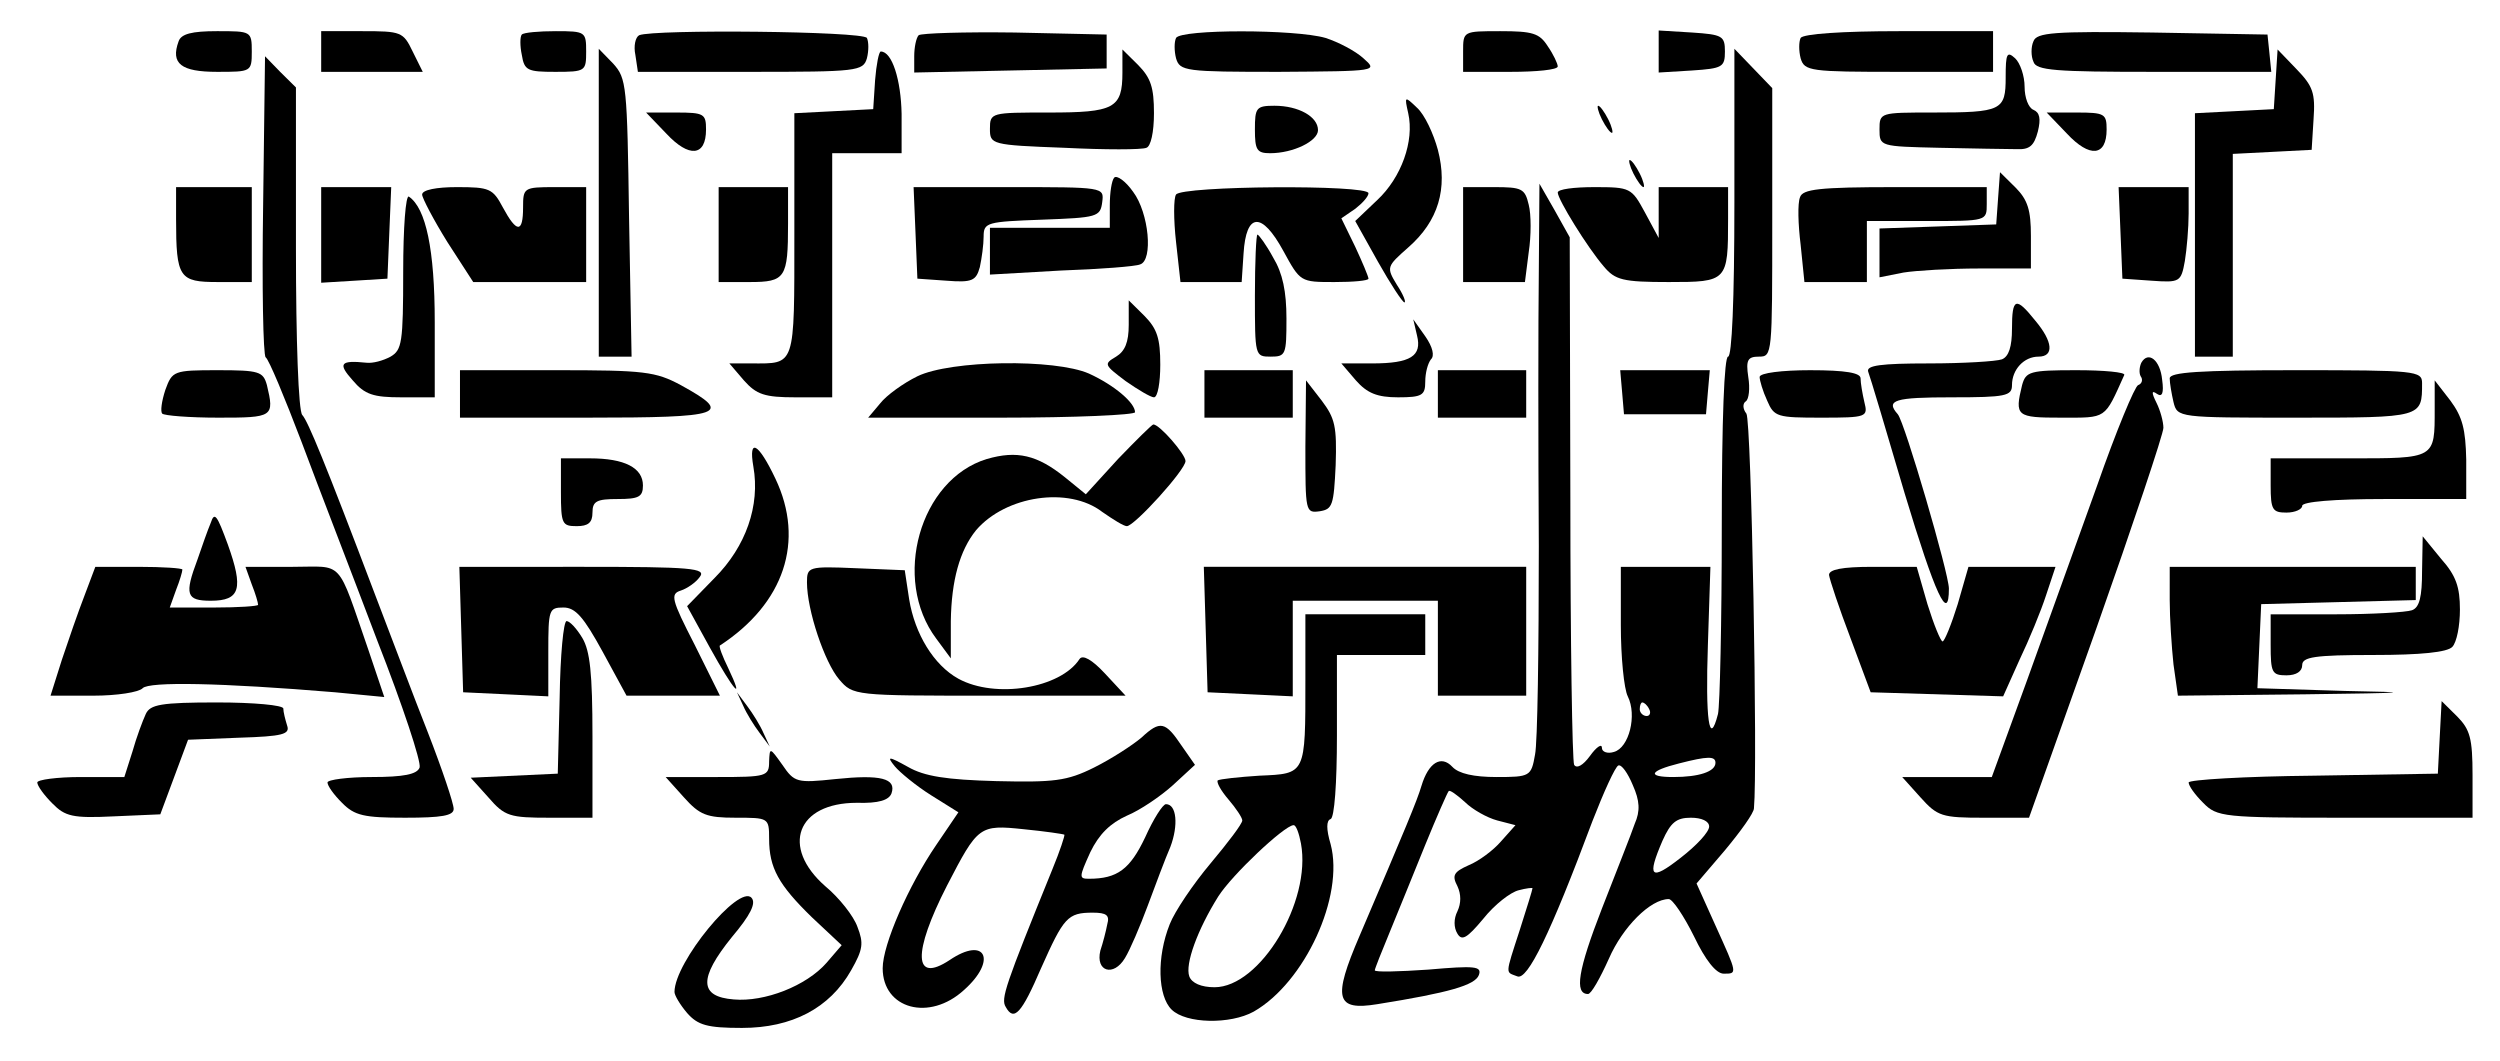 <?xml version="1.0" encoding="UTF-8" standalone="no"?>
<svg
   version="1.0"
   width="424pt"
   height="180pt"
   viewBox="0 0 424 180"
   preserveAspectRatio="xMidYMid meet"
   id="svg144"
   sodipodi:docname="archive_scholar.svg"
   inkscape:version="1.1.2 (0a00cf5339, 2022-02-04)"
   xmlns:inkscape="http://www.inkscape.org/namespaces/inkscape"
   xmlns:sodipodi="http://sodipodi.sourceforge.net/DTD/sodipodi-0.dtd"
   xmlns="http://www.w3.org/2000/svg"
   xmlns:svg="http://www.w3.org/2000/svg">
  <defs
     id="defs148" />
  <sodipodi:namedview
     id="namedview146"
     pagecolor="#ffffff"
     bordercolor="#666666"
     borderopacity="1.0"
     inkscape:pageshadow="2"
     inkscape:pageopacity="0.0"
     inkscape:pagecheckerboard="0"
     inkscape:document-units="pt"
     showgrid="false"
     inkscape:zoom="1.1283937"
     inkscape:cx="294.66667"
     inkscape:cy="294.22356"
     inkscape:window-width="1712"
     inkscape:window-height="899"
     inkscape:window-x="0"
     inkscape:window-y="0"
     inkscape:window-maximized="1"
     inkscape:current-layer="svg144" />
  <g
     transform="matrix(0.107,0,0,-0.115,-25.777,336.486)"
     fill="#000000"
     stroke="none"
     id="g142">
    <path
       d="m 524,2865 c -13,-33 4,-45 61,-45 54,0 55,0 55,30 0,30 -1,30 -55,30 -40,0 -57,-4 -61,-15 z"
       id="path2" />
    <path
       d="m 750,2850 v -30 h 80 81 l -16,30 c -15,29 -18,30 -80,30 h -65 z"
       id="path4" />
    <path
       d="m 1068,2875 c -3,-3 -3,-17 0,-30 4,-23 9,-25 53,-25 48,0 49,1 49,30 0,29 -1,30 -48,30 -27,0 -51,-2 -54,-5 z"
       id="path6" />
    <path
       d="m 1254,2874 c -6,-3 -9,-16 -6,-29 l 4,-25 h 178 c 170,0 179,1 185,20 3,11 3,24 0,30 -6,10 -338,13 -361,4 z"
       id="path8" />
    <path
       d="m 1697,2874 c -4,-4 -7,-18 -7,-31 v -24 l 153,3 152,3 v 25 25 l -146,3 c -80,1 -148,-1 -152,-4 z"
       id="path10" />
    <path
       d="m 2105,2870 c -3,-6 -3,-19 0,-30 6,-19 15,-20 163,-20 157,1 157,1 134,20 -13,11 -40,24 -60,30 -48,13 -229,13 -237,0 z"
       id="path12" />
    <path
       d="m 2560,2850 v -30 h 75 c 41,0 75,3 75,8 0,4 -7,18 -16,30 -13,19 -24,22 -75,22 -59,0 -59,0 -59,-30 z"
       id="path14" />
    <path
       d="m 2870,2850 v -31 l 53,3 c 48,3 52,5 52,28 0,23 -4,25 -52,28 l -53,3 z"
       id="path16" />
    <path
       d="m 3095,2870 c -3,-6 -3,-19 0,-30 6,-19 15,-20 156,-20 h 149 v 30 30 h -149 c -90,0 -152,-4 -156,-10 z"
       id="path18" />
    <path
       d="m 3464,2865 c -4,-8 -4,-22 0,-30 4,-13 35,-15 191,-15 h 186 l -3,28 -3,27 -183,3 c -156,2 -183,0 -188,-13 z"
       id="path20" />
    <path
       d="m 1190,2627 v -227 h 26 26 l -4,205 c -3,196 -4,205 -25,227 l -23,22 z"
       id="path22" />
    <path
       d="m 1628,2808 -3,-43 -62,-3 -63,-3 v -178 c 0,-198 2,-191 -68,-191 h -35 l 23,-25 c 20,-21 33,-25 82,-25 h 58 v 180 180 h 55 55 v 58 c -1,50 -15,92 -33,92 -3,0 -7,-19 -9,-42 z"
       id="path24" />
    <path
       d="m 2020,2819 c 0,-53 -13,-59 -117,-59 -91,0 -93,0 -93,-24 0,-23 2,-24 118,-28 64,-3 123,-3 130,0 7,2 12,23 12,51 0,38 -5,52 -25,71 l -25,23 z"
       id="path26" />
    <path
       d="m 2990,2627 c 0,-145 -4,-227 -10,-227 -6,0 -10,-91 -10,-252 0,-139 -3,-263 -6,-275 -14,-51 -20,-7 -16,102 l 4,115 h -71 -71 v -86 c 0,-47 5,-94 11,-105 15,-28 2,-76 -22,-82 -10,-3 -19,0 -19,6 0,7 -9,1 -19,-12 -11,-14 -21,-19 -25,-13 -3,5 -6,183 -6,394 l -1,384 -24,40 -24,39 -1,-130 c -1,-71 -1,-254 0,-405 0,-151 -2,-290 -6,-307 -6,-32 -8,-33 -61,-33 -36,0 -60,5 -70,15 -18,18 -38,6 -49,-28 -7,-22 -25,-62 -98,-221 -43,-93 -38,-111 28,-101 114,17 155,28 161,43 5,13 -6,14 -80,8 -47,-3 -85,-4 -85,-1 0,2 11,28 24,57 13,29 38,87 56,128 18,41 35,77 37,79 1,3 13,-5 26,-16 12,-11 35,-23 51,-27 l 29,-7 -23,-24 c -12,-13 -35,-29 -51,-35 -24,-10 -27,-15 -18,-31 6,-12 6,-25 0,-37 -6,-11 -6,-24 0,-33 7,-11 15,-7 41,22 18,21 43,39 56,42 12,3 22,4 22,3 0,-2 -9,-29 -20,-61 -24,-69 -23,-62 -4,-69 16,-6 52,62 119,229 18,43 36,80 41,82 5,2 15,-11 23,-29 11,-23 12,-38 3,-57 -5,-14 -29,-70 -52,-125 -38,-91 -44,-126 -22,-126 5,0 19,23 33,52 22,47 66,88 95,88 6,0 24,-25 40,-55 18,-35 35,-55 47,-55 22,0 22,-1 -13,71 l -30,62 45,49 c 25,28 46,55 46,62 6,59 -4,573 -12,582 -6,7 -6,15 -1,18 5,3 7,19 4,36 -4,25 -1,30 17,30 21,0 21,3 21,198 v 198 l -30,29 -30,29 z m -135,-747 c 3,-5 1,-10 -4,-10 -6,0 -11,5 -11,10 0,6 2,10 4,10 3,0 8,-4 11,-10 z m 105,-79 c 0,-13 -26,-21 -67,-21 -42,0 -38,9 9,20 46,11 58,11 58,1 z m -10,-94 c 0,-8 -20,-28 -45,-46 -48,-35 -54,-29 -29,25 13,27 22,34 45,34 17,0 29,-5 29,-13 z"
       id="path28" />
    <path
       d="m 3420,2812 c 0,-49 -6,-52 -116,-52 -83,0 -84,0 -84,-25 0,-25 1,-25 95,-27 52,-1 107,-2 122,-2 21,-1 28,5 34,26 5,19 3,28 -7,32 -8,3 -14,18 -14,34 0,16 -7,35 -15,42 -13,11 -15,7 -15,-28 z"
       id="path30" />
    <path
       d="m 3848,2809 -3,-44 -62,-3 -63,-3 v -179 -180 h 30 30 v 150 149 l 63,3 62,3 3,45 c 3,39 -1,49 -27,74 l -30,29 z"
       id="path32" />
    <path
       d="m 658,2624 c -2,-121 0,-222 4,-225 5,-3 30,-59 57,-125 26,-65 81,-197 120,-293 40,-95 70,-179 67,-187 -4,-10 -25,-14 -76,-14 -38,0 -70,-4 -70,-8 0,-5 10,-18 23,-30 20,-19 35,-22 100,-22 58,0 77,3 77,13 0,8 -18,58 -41,113 -23,54 -60,146 -84,204 -79,194 -106,255 -115,264 -6,6 -10,109 -10,246 v 237 l -25,23 -24,23 z"
       id="path34" />
    <path
       d="m 2473,2759 c 10,-41 -11,-95 -49,-128 l -35,-31 36,-60 c 20,-33 39,-60 42,-60 3,0 -2,12 -12,26 -17,26 -16,27 18,55 48,39 63,87 47,144 -7,24 -21,52 -33,62 -20,18 -20,17 -14,-8 z"
       id="path36" />
    <path
       d="m 2230,2735 c 0,-30 3,-35 24,-35 37,0 76,18 76,34 0,20 -31,36 -69,36 -29,0 -31,-3 -31,-35 z"
       id="path38" />
    <path
       d="m 2780,2750 c 6,-11 13,-20 16,-20 2,0 0,9 -6,20 -6,11 -13,20 -16,20 -2,0 0,-9 6,-20 z"
       id="path40" />
    <path
       d="m 1297,2729 c 36,-36 63,-34 63,6 0,23 -3,25 -47,25 h -48 z"
       id="path42" />
    <path
       d="m 3517,2729 c 36,-36 63,-34 63,6 0,23 -3,25 -47,25 h -48 z"
       id="path44" />
    <path
       d="m 2830,2670 c 6,-11 13,-20 16,-20 2,0 0,9 -6,20 -6,11 -13,20 -16,20 -2,0 0,-9 6,-20 z"
       id="path46" />
    <path
       d="m 2007,2664 c -4,-4 -7,-22 -7,-41 v -33 h -95 -95 v -34 -35 l 113,6 c 61,2 118,6 125,9 21,6 14,76 -11,107 -12,16 -26,25 -30,21 z"
       id="path48" />
    <path
       d="m 3408,2634 -3,-39 -92,-3 -93,-3 v -36 -36 l 38,7 c 20,3 74,6 120,6 h 82 v 48 c 0,38 -5,53 -24,71 l -25,23 z"
       id="path50" />
    <path
       d="m 520,2603 c 0,-87 5,-93 66,-93 h 54 v 70 70 h -60 -60 z"
       id="path52" />
    <path
       d="m 750,2579 v -70 l 53,3 52,3 3,68 3,67 h -56 -55 z"
       id="path54" />
    <path
       d="m 910,2639 c 0,-5 18,-37 40,-70 l 41,-59 h 89 90 v 70 70 h -50 c -49,0 -50,-1 -50,-30 0,-38 -10,-38 -32,0 -16,28 -21,30 -73,30 -32,0 -55,-4 -55,-11 z"
       id="path56" />
    <path
       d="m 1380,2580 v -70 h 49 c 57,0 61,6 61,86 v 54 h -55 -55 z"
       id="path58" />
    <path
       d="m 1692,2583 3,-68 46,-3 c 41,-3 47,0 53,20 3,13 6,33 6,45 0,21 5,22 93,25 87,3 92,4 95,26 3,22 3,22 -148,22 h -151 z"
       id="path60" />
    <path
       d="m 2105,2639 c -4,-5 -4,-37 0,-70 l 7,-59 h 48 49 l 3,42 c 4,61 29,62 63,4 27,-46 27,-46 81,-46 30,0 54,2 54,5 0,3 -10,25 -21,47 l -22,42 22,14 c 11,8 21,18 21,23 0,13 -297,11 -305,-2 z"
       id="path62" />
    <path
       d="m 2560,2580 v -70 h 49 49 l 6,44 c 4,24 4,56 0,70 -6,24 -11,26 -55,26 h -49 z"
       id="path64" />
    <path
       d="m 2710,2642 c 0,-10 47,-81 73,-109 18,-20 30,-23 103,-23 93,0 94,1 94,93 v 47 h -55 -55 v -37 -38 l -22,38 c -21,36 -23,37 -80,37 -32,0 -58,-3 -58,-8 z"
       id="path66" />
    <path
       d="m 3094,2635 c -4,-9 -3,-40 1,-70 l 6,-55 h 50 49 v 45 45 h 95 c 95,0 95,0 95,25 v 25 h -145 c -121,0 -147,-3 -151,-15 z"
       id="path68" />
    <path
       d="m 3602,2583 3,-68 46,-3 c 45,-3 47,-2 53,29 3,17 6,49 6,70 v 39 h -55 -56 z"
       id="path70" />
    <path
       d="m 880,2526 c 0,-106 -2,-116 -20,-126 -12,-6 -28,-10 -38,-9 -42,4 -46,-1 -22,-26 19,-21 33,-25 77,-25 h 53 v 111 c 0,107 -14,168 -41,185 -5,3 -9,-46 -9,-110 z"
       id="path72" />
    <path
       d="m 2230,2490 c 0,-89 0,-90 25,-90 24,0 25,3 25,56 0,40 -6,67 -21,90 -11,19 -23,34 -25,34 -2,0 -4,-40 -4,-90 z"
       id="path74" />
    <path
       d="m 2030,2447 c 0,-26 -6,-39 -20,-47 -20,-11 -19,-12 15,-36 20,-13 40,-24 45,-24 6,0 10,22 10,48 0,39 -5,53 -25,72 l -25,23 z"
       id="path76" />
    <path
       d="m 3430,2441 c 0,-26 -5,-41 -16,-45 -9,-3 -61,-6 -116,-6 -76,0 -99,-3 -96,-12 3,-7 29,-88 58,-180 48,-148 70,-193 70,-140 0,22 -70,245 -81,257 -20,21 -5,25 86,25 85,0 95,2 95,18 0,23 19,42 42,42 25,0 23,22 -5,53 -31,36 -37,34 -37,-12 z"
       id="path78" />
    <path
       d="m 2487,2431 c 8,-30 -10,-41 -71,-41 h -49 l 23,-25 c 18,-19 34,-25 67,-25 38,0 43,3 43,23 0,13 4,27 9,33 6,5 3,18 -9,34 l -19,25 z"
       id="path80" />
    <path
       d="m 3635,2391 c -3,-6 -4,-15 -1,-20 4,-5 2,-11 -4,-13 -5,-1 -35,-68 -65,-148 -31,-80 -81,-209 -111,-287 l -56,-143 h -71 -71 l 29,-30 c 27,-28 34,-30 100,-30 h 72 l 107,280 c 58,153 106,286 106,295 0,9 -5,26 -11,37 -8,15 -8,19 1,13 8,-5 11,1 8,21 -3,29 -22,43 -33,25 z"
       id="path82" />
    <path
       d="m 1695,2371 c -22,-10 -49,-28 -59,-40 l -19,-21 h 211 c 117,0 212,4 212,8 0,14 -33,40 -73,57 -54,22 -219,20 -272,-4 z"
       id="path84" />
    <path
       d="m 503,2351 c -6,-17 -8,-32 -5,-35 3,-3 43,-6 89,-6 87,0 89,1 77,48 -6,20 -12,22 -78,22 -70,0 -72,-1 -83,-29 z"
       id="path86" />
    <path
       d="m 970,2345 v -35 h 201 c 218,0 233,5 149,48 -40,20 -58,22 -197,22 H 970 Z"
       id="path88" />
    <path
       d="m 2150,2345 v -35 h 70 70 v 35 35 h -70 -70 z"
       id="path90" />
    <path
       d="m 2520,2345 v -35 h 70 70 v 35 35 h -70 -70 z"
       id="path92" />
    <path
       d="m 2812,2348 3,-33 h 65 65 l 3,33 3,32 h -71 -71 z"
       id="path94" />
    <path
       d="m 3030,2370 c 0,-5 5,-21 12,-35 11,-24 16,-25 86,-25 72,0 74,1 68,23 -3,12 -6,28 -6,35 0,8 -23,12 -80,12 -44,0 -80,-4 -80,-10 z"
       id="path96" />
    <path
       d="m 3446,2358 c -12,-46 -9,-48 62,-48 73,0 68,-3 100,63 2,4 -32,7 -76,7 -74,0 -80,-2 -86,-22 z"
       id="path98" />
    <path
       d="m 3680,2368 c 0,-7 3,-23 6,-35 6,-23 8,-23 194,-23 201,0 200,0 200,51 0,18 -10,19 -200,19 -153,0 -200,-3 -200,-12 z"
       id="path100" />
    <path
       d="m 2310,2267 c 0,-96 0,-98 23,-95 20,3 22,9 25,68 2,57 -1,69 -22,95 l -25,30 z"
       id="path102" />
    <path
       d="m 4100,2323 c 0,-74 2,-73 -136,-73 h -124 v -40 c 0,-36 3,-40 25,-40 14,0 25,5 25,10 0,6 50,10 130,10 h 130 v 58 c -1,45 -6,63 -25,87 l -25,30 z"
       id="path104" />
    <path
       d="m 2013,2249 -51,-52 -33,25 c -44,33 -76,40 -124,27 -106,-30 -151,-177 -80,-265 l 23,-29 v 55 c 1,60 14,104 40,134 47,51 147,65 200,27 17,-11 34,-21 39,-21 12,0 93,83 93,96 0,10 -41,54 -51,54 -2,0 -27,-23 -56,-51 z"
       id="path106" />
    <path
       d="m 1435,2238 c 11,-58 -12,-118 -61,-164 l -44,-42 36,-61 c 38,-64 56,-83 29,-30 -9,17 -15,32 -13,33 102,62 135,154 88,246 -27,53 -43,61 -35,18 z"
       id="path108" />
    <path
       d="m 1130,2200 c 0,-47 2,-50 25,-50 18,0 25,5 25,20 0,17 7,20 40,20 33,0 40,3 40,20 0,26 -29,40 -84,40 h -46 z"
       id="path110" />
    <path
       d="m 575,2155 c -5,-11 -14,-35 -21,-54 -21,-52 -18,-61 21,-61 47,0 52,18 27,83 -17,43 -21,49 -27,32 z"
       id="path112" />
    <path
       d="m 4080,2084 c 0,-38 -4,-54 -16,-58 -9,-3 -63,-6 -120,-6 h -104 v -45 c 0,-41 2,-45 25,-45 16,0 25,6 25,15 0,12 19,15 113,15 75,0 117,4 125,12 7,7 12,31 12,55 0,33 -6,50 -30,75 l -29,33 z"
       id="path114" />
    <path
       d="m 375,2048 c -10,-24 -26,-67 -36,-95 l -18,-53 h 68 c 37,0 72,5 78,11 10,10 124,8 305,-6 l 78,-7 -25,69 c -51,137 -38,123 -121,123 h -74 l 10,-26 c 6,-14 10,-27 10,-30 0,-2 -31,-4 -70,-4 h -70 l 10,26 c 6,14 10,27 10,30 0,2 -31,4 -69,4 h -69 z"
       id="path116" />
    <path
       d="m 972,1998 3,-93 68,-3 67,-3 v 66 c 0,62 1,65 24,65 19,0 32,-14 62,-65 l 38,-65 h 74 74 l -40,75 c -37,67 -39,75 -22,80 10,3 24,12 30,20 11,13 -13,15 -184,15 H 969 Z"
       id="path118" />
    <path
       d="m 1520,2067 c 0,-41 28,-118 51,-143 22,-24 24,-24 238,-24 h 216 l -33,33 c -20,20 -35,28 -40,21 -30,-43 -133,-59 -192,-29 -39,20 -69,66 -78,117 l -7,43 -78,3 c -75,3 -77,2 -77,-21 z"
       id="path120" />
    <path
       d="m 2152,1998 3,-93 68,-3 67,-3 v 71 70 h 115 115 v -70 -70 h 70 70 v 95 95 h -255 -256 z"
       id="path122" />
    <path
       d="m 3140,2078 c 1,-7 16,-49 34,-93 l 32,-80 105,-3 105,-3 26,54 c 15,29 34,72 42,95 l 15,42 h -69 -69 l -17,-55 c -10,-30 -21,-55 -24,-55 -3,0 -14,25 -24,55 l -17,55 h -70 c -49,0 -69,-4 -69,-12 z"
       id="path124" />
    <path
       d="m 3680,2041 c 0,-26 3,-69 6,-95 l 7,-46 201,2 c 169,2 179,3 63,5 l -138,4 3,62 3,62 123,3 122,3 v 24 25 h -195 -195 z"
       id="path126" />
    <path
       d="m 2310,1923 c 0,-140 1,-138 -73,-141 -33,-2 -63,-5 -66,-7 -2,-3 5,-15 17,-28 12,-13 22,-27 22,-31 0,-5 -23,-33 -50,-63 -28,-31 -57,-71 -65,-90 -21,-49 -19,-106 3,-126 23,-21 93,-22 130,-3 81,43 144,170 122,247 -7,22 -7,35 0,37 6,2 10,52 10,123 v 119 h 70 70 v 30 30 h -95 -95 z m -7,-241 c 17,-86 -65,-212 -137,-212 -21,0 -36,6 -40,16 -7,18 13,69 46,118 22,32 104,104 119,105 4,1 9,-12 12,-27 z"
       id="path128" />
    <path
       d="m 1128,1898 -3,-113 -69,-3 -69,-3 28,-29 c 26,-28 34,-30 97,-30 h 68 v 120 c 0,94 -4,126 -16,145 -9,14 -20,25 -25,25 -5,0 -10,-51 -11,-112 z"
       id="path130" />
    <path
       d="m 1419,1885 c 5,-11 17,-29 26,-40 l 16,-20 -10,20 c -5,11 -17,29 -26,40 l -16,20 z"
       id="path132" />
    <path
       d="m 472,1873 c -5,-10 -15,-35 -21,-55 l -13,-38 h -69 c -38,0 -69,-4 -69,-8 0,-5 11,-19 24,-31 20,-19 32,-22 97,-19 l 74,3 22,55 22,55 81,3 c 69,2 81,5 76,18 -3,9 -6,20 -6,25 0,5 -47,9 -105,9 -89,0 -106,-3 -113,-17 z"
       id="path134" />
    <path
       d="m 4108,1839 -3,-54 -197,-3 c -109,-1 -198,-6 -198,-10 0,-5 10,-18 23,-30 22,-21 32,-22 225,-22 h 202 v 63 c 0,54 -4,67 -24,86 l -25,23 z"
       id="path136" />
    <path
       d="m 2050,1838 c -14,-11 -47,-31 -75,-44 -43,-20 -64,-22 -155,-20 -79,2 -114,7 -140,21 -31,16 -34,16 -21,1 8,-9 34,-29 58,-43 l 43,-25 -35,-48 c -44,-60 -85,-147 -85,-182 0,-60 74,-79 129,-32 53,44 34,80 -23,44 -57,-35 -59,10 -4,110 49,88 51,90 122,83 33,-3 62,-7 64,-8 1,-1 -7,-24 -19,-51 -75,-172 -82,-191 -74,-203 13,-22 25,-10 56,57 36,75 42,82 82,82 22,0 27,-4 23,-17 -2,-10 -7,-28 -11,-39 -8,-31 21,-39 39,-11 8,12 24,47 36,77 12,30 28,70 36,87 13,32 10,63 -7,63 -5,0 -20,-22 -33,-49 -24,-47 -44,-61 -89,-61 -16,0 -16,2 2,39 14,27 32,43 58,54 21,8 54,29 73,45 l 35,30 -21,28 c -26,36 -34,38 -64,12 z"
       id="path138" />
    <path
       d="m 1460,1803 c 0,-22 -4,-23 -82,-23 h -82 l 29,-30 c 25,-26 36,-30 82,-30 52,0 53,0 53,-31 0,-43 15,-68 68,-116 l 47,-41 -24,-26 c -32,-34 -98,-58 -147,-54 -55,4 -56,31 -3,92 29,32 39,50 31,58 -20,20 -122,-95 -122,-139 0,-5 9,-19 20,-31 17,-18 32,-22 87,-22 79,0 139,29 173,85 19,31 20,40 10,64 -6,16 -29,43 -51,60 -71,58 -45,123 50,123 35,-1 51,4 55,14 8,22 -17,28 -89,21 -61,-6 -65,-5 -84,21 -20,26 -20,26 -21,5 z"
       id="path140" />
  </g>
</svg>
